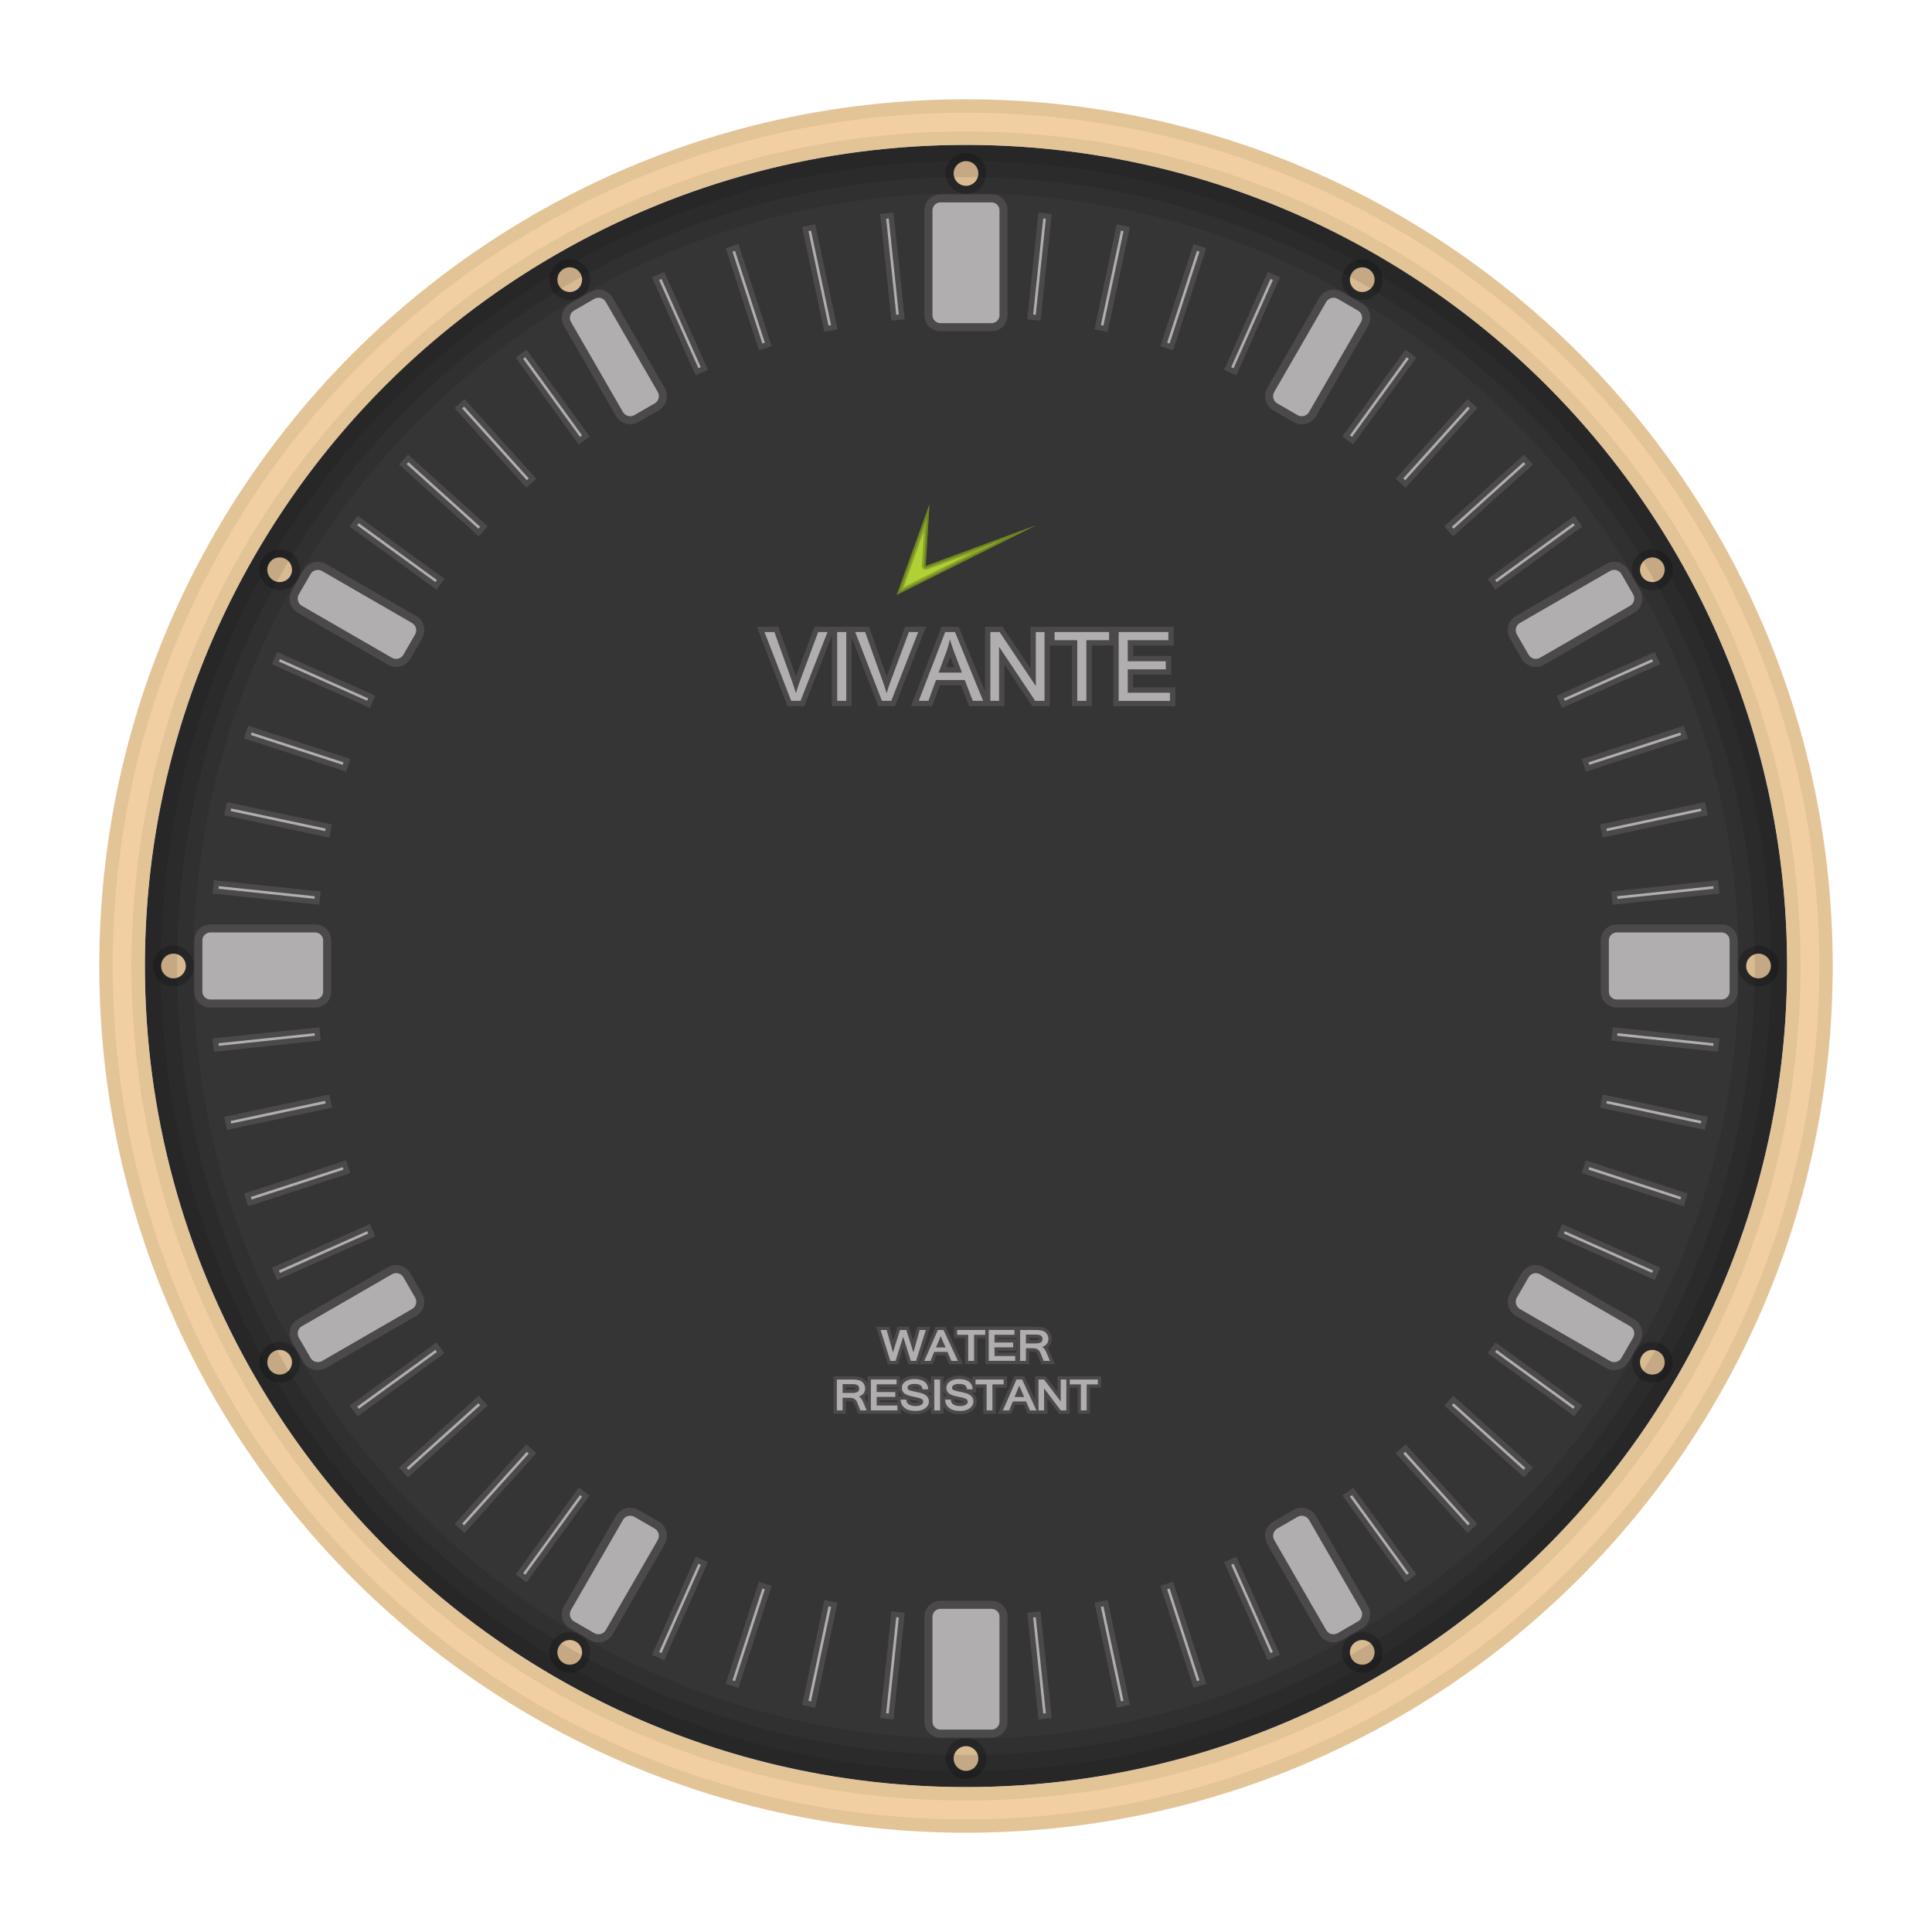 <?xml version="1.0" encoding="utf-8"?>
<!-- Generator: Adobe Illustrator 19.2.1, SVG Export Plug-In . SVG Version: 6.00 Build 0)  -->
<svg version="1.1" id="Clock_Body" xmlns="http://www.w3.org/2000/svg" xmlns:xlink="http://www.w3.org/1999/xlink" x="0px" y="0px"
	 viewBox="0 0 720 720" style="enable-background:new 0 0 720 720;" xml:space="preserve">
<style type="text/css">
	.st0{fill:#353535;}
	.st1{fill:#F1CFA2;}
	.st2{fill:#E3C497;}
	.st3{fill:#4B494A;}
	.st4{fill:#B0AEAE;}
	.st5{opacity:0.2;}
	.st6{fill:#AFD136;}
	.st7{opacity:0.1;}
</style>
<circle id="Face_3_" class="st0" cx="360" cy="360" r="306"/>
<g id="Hardware">
	<path class="st1" d="M360,680.5c-85.61,0-166.09-33.34-226.63-93.87C72.84,526.09,39.5,445.61,39.5,360
		c0-85.61,33.34-166.09,93.87-226.63C193.91,72.84,274.39,39.5,360,39.5c85.61,0,166.09,33.34,226.63,93.87
		C647.16,193.91,680.5,274.39,680.5,360c0,85.61-33.34,166.09-93.87,226.63C526.09,647.16,445.61,680.5,360,680.5z M360,51.5
		C189.89,51.5,51.5,189.89,51.5,360S189.89,668.5,360,668.5S668.5,530.11,668.5,360S530.11,51.5,360,51.5z"/>
	<path class="st2" d="M360,42c42.93,0,84.58,8.41,123.78,24.99c37.87,16.02,71.88,38.95,101.08,68.15s52.14,63.21,68.15,101.08
		C669.59,275.42,678,317.07,678,360s-8.41,84.58-24.99,123.78c-16.02,37.87-38.95,71.88-68.15,101.08S521.65,637,483.78,653.01
		C444.58,669.59,402.93,678,360,678s-84.58-8.41-123.78-24.99c-37.87-16.02-71.88-38.95-101.08-68.15S83,521.65,66.99,483.78
		C50.41,444.58,42,402.93,42,360s8.41-84.58,24.99-123.78c16.02-37.87,38.95-71.88,68.15-101.08S198.35,83,236.22,66.99
		C275.42,50.41,317.07,42,360,42 M360,671c171.49,0,311-139.51,311-311S531.49,49,360,49S49,188.51,49,360S188.51,671,360,671
		 M360,37C181.61,37,37,181.61,37,360s144.61,323,323,323s323-144.61,323-323S538.39,37,360,37L360,37z M360,666
		C191,666,54,529,54,360S191,54,360,54s306,137,306,306S529,666,360,666L360,666z"/>
</g>
<g id="Small_Markers_Drop">
	<path class="st3" d="M388.78,81.4l0.99,0.1l-3.76,35.81l-0.99-0.1L388.78,81.4 M331.22,81.4l3.76,35.81l-0.99,0.1l-3.76-35.81
		L331.22,81.4 M417.74,85.94l0.98,0.21l-7.49,35.22l-0.98-0.21L417.74,85.94 M302.26,85.94l7.49,35.22l-0.98,0.21l-7.49-35.22
		L302.26,85.94 M446.07,93.48l0.95,0.31l-11.13,34.25l-0.95-0.31L446.07,93.48 M273.93,93.48l11.13,34.25l-0.95,0.31l-11.13-34.25
		L273.93,93.48 M473.46,103.93l0.91,0.41l-14.65,32.9l-0.91-0.41L473.46,103.93 M246.54,103.93l14.65,32.9l-0.91,0.41l-14.65-32.9
		L246.54,103.93 M524.22,133.12l0.81,0.59l-21.17,29.13l-0.81-0.59L524.22,133.12 M195.78,133.12l21.17,29.13l-0.81,0.59
		l-21.17-29.13L195.78,133.12 M547.04,151.53l0.74,0.67l-24.09,26.76l-0.74-0.67L547.04,151.53 M172.96,151.53l24.1,26.76
		l-0.74,0.67l-24.1-26.76L172.96,151.53 M567.8,172.22l0.67,0.74l-26.76,24.1l-0.67-0.74L567.8,172.22 M152.2,172.22l26.76,24.1
		l-0.67,0.74l-26.76-24.1L152.2,172.22 M586.29,194.97l0.59,0.81l-29.13,21.17l-0.59-0.81L586.29,194.97 M133.71,194.97l29.13,21.17
		l-0.59,0.81l-29.13-21.17L133.71,194.97 M615.66,245.63l0.41,0.91l-32.9,14.65l-0.41-0.91L615.66,245.63 M104.34,245.63l32.9,14.65
		l-0.41,0.91l-32.9-14.65L104.34,245.63 M626.22,272.98l0.31,0.95l-34.25,11.13l-0.31-0.95L626.22,272.98 M93.78,272.98l34.25,11.13
		l-0.31,0.95l-34.25-11.13L93.78,272.98 M633.85,301.28l0.21,0.98l-35.22,7.49l-0.21-0.98L633.85,301.28 M86.15,301.28l35.22,7.49
		l-0.21,0.98l-35.22-7.49L86.15,301.28 M638.49,330.23l0.11,0.99l-35.81,3.76l-0.11-0.99L638.49,330.23 M81.51,330.23l35.81,3.76
		l-0.1,0.99l-35.81-3.76L81.51,330.23 M602.79,385.01l35.81,3.76l-0.11,0.99l-35.81-3.76L602.79,385.01 M117.22,385.01l0.1,0.99
		l-35.81,3.76l-0.1-0.99L117.22,385.01 M598.84,410.26l35.22,7.49l-0.21,0.98l-35.22-7.49L598.84,410.26 M121.16,410.26l0.21,0.98
		l-35.22,7.49l-0.21-0.98L121.16,410.26 M592.28,434.95l34.25,11.13l-0.31,0.95l-34.25-11.13L592.28,434.95 M127.72,434.95
		l0.31,0.95l-34.25,11.13l-0.31-0.95L127.72,434.95 M583.17,458.81l32.9,14.65l-0.41,0.91l-32.9-14.65L583.17,458.81 M136.83,458.81
		l0.41,0.91l-32.9,14.65l-0.41-0.91L136.83,458.81 M557.75,503.06l29.13,21.17l-0.59,0.81l-29.13-21.17L557.75,503.06
		 M162.25,503.06l0.59,0.81l-29.13,21.17l-0.59-0.81L162.25,503.06 M541.71,522.94l26.76,24.09l-0.67,0.74l-26.76-24.09
		L541.71,522.94 M178.29,522.94l0.67,0.74l-26.76,24.09l-0.67-0.74L178.29,522.94 M523.69,541.04l24.09,26.76l-0.74,0.67
		l-24.09-26.76L523.69,541.04 M196.31,541.04l0.74,0.67l-24.1,26.76l-0.74-0.67L196.31,541.04 M503.86,557.16l21.17,29.13
		l-0.81,0.59l-21.17-29.13L503.86,557.16 M216.14,557.16l0.81,0.59l-21.17,29.13l-0.81-0.59L216.14,557.16 M459.73,582.77
		l14.65,32.9l-0.91,0.41l-14.65-32.9L459.73,582.77 M260.27,582.77l0.91,0.41l-14.65,32.9l-0.91-0.41L260.27,582.77 M435.9,591.97
		l11.13,34.25l-0.95,0.31l-11.13-34.25L435.9,591.97 M284.1,591.97l0.95,0.31l-11.13,34.25l-0.95-0.31L284.1,591.97 M411.23,598.63
		l7.49,35.22l-0.98,0.21l-7.49-35.22L411.23,598.63 M308.77,598.63l0.98,0.21l-7.49,35.22l-0.98-0.21L308.77,598.63 M386.01,602.68
		l3.76,35.81l-0.99,0.11l-3.76-35.81L386.01,602.68 M333.99,602.68l0.99,0.11l-3.76,35.81l-0.99-0.11L333.99,602.68 M387,79.21
		l-0.21,1.99l-3.76,35.81l-0.21,1.99l1.99,0.21l0.99,0.1l1.99,0.21l0.21-1.99l3.76-35.81l0.21-1.99l-1.99-0.21l-0.99-0.1L387,79.21
		L387,79.21z M333,79.21l-1.99,0.21l-0.99,0.1l-1.99,0.21l0.21,1.99l3.76,35.81l0.21,1.99l1.99-0.21l0.99-0.1l1.99-0.21l-0.21-1.99
		l-3.76-35.81L333,79.21L333,79.21z M416.2,83.57l-0.42,1.96l-7.49,35.22l-0.42,1.96l1.96,0.42l0.98,0.21l1.96,0.42l0.42-1.96
		l7.49-35.22l0.42-1.96l-1.96-0.42l-0.98-0.21L416.2,83.57L416.2,83.57z M303.8,83.57l-1.96,0.42l-0.98,0.21l-1.96,0.42l0.42,1.96
		l7.49,35.22l0.42,1.96l1.96-0.42l0.98-0.21l1.96-0.42l-0.42-1.96l-7.49-35.22L303.8,83.57L303.8,83.57z M444.79,90.96l-0.62,1.9
		l-11.13,34.25l-0.62,1.9l1.9,0.62l0.95,0.31l1.9,0.62l0.62-1.9l11.13-34.25l0.62-1.9l-1.9-0.62l-0.95-0.31L444.79,90.96
		L444.79,90.96z M275.21,90.96l-1.9,0.62l-0.95,0.31l-1.9,0.62l0.62,1.9l11.13,34.25l0.62,1.9l1.9-0.62l0.95-0.31l1.9-0.62
		l-0.62-1.9l-11.13-34.25L275.21,90.96L275.21,90.96z M247.55,101.29l-1.83,0.81l-0.91,0.41l-1.83,0.81l0.81,1.83l14.65,32.9
		l0.81,1.83l1.83-0.81l0.91-0.41l1.83-0.81l-0.81-1.83l-14.65-32.9L247.55,101.29L247.55,101.29z M472.45,101.29l-0.81,1.83
		l-14.65,32.9l-0.81,1.83l1.83,0.81l0.91,0.41l1.83,0.81l0.81-1.83l14.65-32.9l0.81-1.83l-1.83-0.81l-0.91-0.41L472.45,101.29
		L472.45,101.29z M523.78,130.32l-1.18,1.62l-21.17,29.13l-1.18,1.62l1.62,1.18l0.81,0.59l1.62,1.18l1.18-1.62l21.17-29.13
		l1.18-1.62l-1.62-1.18l-0.81-0.59L523.78,130.32L523.78,130.32z M196.22,130.32l-1.62,1.18l-0.81,0.59l-1.62,1.18l1.18,1.62
		l21.17,29.13l1.18,1.62l1.62-1.18l0.81-0.59l1.62-1.18l-1.18-1.62l-21.17-29.13L196.22,130.32L196.22,130.32z M546.89,148.7
		l-1.34,1.49l-24.09,26.76l-1.34,1.49l1.49,1.34l0.74,0.67l1.49,1.34l1.34-1.49l24.09-26.76l1.34-1.49l-1.48-1.34l-0.74-0.67
		L546.89,148.7L546.89,148.7z M173.11,148.7l-1.49,1.34l-0.74,0.67l-1.49,1.34l1.34,1.49l24.1,26.76l1.34,1.49l1.49-1.34l0.74-0.67
		l1.49-1.34l-1.34-1.49l-24.1-26.76L173.11,148.7L173.11,148.7z M152.05,169.39l-1.34,1.49l-0.67,0.74l-1.34,1.49l1.49,1.34
		l26.76,24.1l1.49,1.34l1.34-1.49l0.67-0.74l1.34-1.49l-1.49-1.34l-26.76-24.1L152.05,169.39L152.05,169.39z M567.95,169.4
		l-1.49,1.34l-26.76,24.1l-1.49,1.34l1.34,1.49l0.67,0.74l1.34,1.48l1.49-1.34l26.76-24.1l1.49-1.34l-1.34-1.49l-0.67-0.74
		L567.95,169.4L567.95,169.4z M586.74,192.18l-1.62,1.18l-29.13,21.17l-1.62,1.18l1.18,1.62l0.59,0.81l1.18,1.62l1.62-1.18
		l29.13-21.17l1.62-1.18l-1.18-1.62l-0.59-0.81L586.74,192.18L586.74,192.18z M133.26,192.18l-1.18,1.62l-0.59,0.81l-1.18,1.62
		l1.62,1.18l29.13,21.17l1.62,1.18l1.18-1.62l0.59-0.81l1.18-1.62l-1.62-1.18l-29.13-21.17L133.26,192.18L133.26,192.18z
		 M616.68,242.98l-1.83,0.81l-32.9,14.65l-1.83,0.81l0.81,1.83l0.41,0.91l0.81,1.83l1.83-0.81l32.9-14.65l1.83-0.81l-0.81-1.83
		l-0.41-0.91L616.68,242.98L616.68,242.98z M103.33,242.98l-0.81,1.83l-0.41,0.91l-0.81,1.83l1.83,0.81l32.9,14.65l1.83,0.81
		l0.81-1.83l0.41-0.91l0.81-1.83l-1.83-0.81l-32.9-14.65L103.33,242.98L103.33,242.98z M627.5,270.45l-1.9,0.62l-34.25,11.13
		l-1.9,0.62l0.62,1.9l0.31,0.95l0.62,1.9l1.9-0.62l34.25-11.13l1.9-0.62l-0.62-1.9l-0.31-0.95L627.5,270.45L627.5,270.45z
		 M92.5,270.45l-0.62,1.9l-0.31,0.95l-0.62,1.9l1.9,0.62l34.25,11.13l1.9,0.62l0.62-1.9l0.31-0.95l0.62-1.9l-1.9-0.62L94.4,271.07
		L92.5,270.45L92.5,270.45z M635.4,298.91l-1.96,0.42l-35.22,7.49l-1.95,0.42l0.41,1.95l0.21,0.98l0.41,1.96l1.96-0.42l35.22-7.49
		l1.95-0.42l-0.41-1.95l-0.21-0.98L635.4,298.91L635.4,298.91z M84.61,298.91l-0.42,1.96l-0.21,0.98l-0.42,1.96l1.96,0.42
		l35.22,7.49l1.96,0.42l0.42-1.96l0.21-0.98l0.42-1.96l-1.96-0.42l-35.22-7.49L84.61,298.91L84.61,298.91z M79.73,328.03l-0.21,1.99
		l-0.1,0.99L79.21,333l1.99,0.21l35.81,3.76l1.99,0.21l0.21-1.99l0.1-0.99l0.21-1.99l-1.99-0.21l-35.81-3.76L79.73,328.03
		L79.73,328.03z M640.27,328.03l-1.99,0.21L602.47,332l-1.99,0.21l0.21,1.99l0.11,0.99l0.21,1.99l1.99-0.21l35.81-3.76l1.99-0.21
		l-0.21-1.99l-0.11-0.99L640.27,328.03L640.27,328.03z M119,382.82l-1.99,0.21l-35.81,3.76L79.21,387l0.21,1.99l0.1,0.99l0.21,1.99
		l1.99-0.21l35.81-3.76l1.99-0.21l-0.21-1.99l-0.1-0.99L119,382.82L119,382.82z M601.01,382.82l-0.21,1.99l-0.11,0.99l-0.21,1.99
		l1.99,0.21l35.81,3.76l1.99,0.21l0.21-1.99l0.11-0.99l0.21-1.99l-1.99-0.21l-35.81-3.76L601.01,382.82L601.01,382.82z
		 M597.3,407.88l-0.41,1.96l-0.21,0.98l-0.41,1.95l1.95,0.42l35.22,7.49l1.96,0.42l0.41-1.96l0.21-0.98l0.41-1.95l-1.95-0.42
		l-35.22-7.49L597.3,407.88L597.3,407.88z M122.7,407.88l-1.96,0.42l-35.22,7.49l-1.96,0.42l0.42,1.96l0.21,0.98l0.42,1.96
		l1.96-0.42l35.22-7.49l1.96-0.42l-0.42-1.96l-0.21-0.98L122.7,407.88L122.7,407.88z M590.99,432.43l-0.62,1.9l-0.31,0.95l-0.62,1.9
		l1.9,0.62l34.25,11.13l1.9,0.62l0.62-1.9l0.31-0.95l0.62-1.9l-1.9-0.62l-34.25-11.13L590.99,432.43L590.99,432.43z M129.01,432.43
		l-1.9,0.62l-34.25,11.13l-1.9,0.62l0.62,1.9l0.31,0.95l0.62,1.9l1.9-0.62l34.25-11.13l1.9-0.62l-0.62-1.9l-0.31-0.95L129.01,432.43
		L129.01,432.43z M582.16,456.17l-0.81,1.83l-0.41,0.91l-0.81,1.83l1.83,0.81l32.9,14.65l1.83,0.81l0.81-1.83l0.41-0.91l0.81-1.83
		l-1.83-0.81l-32.9-14.65L582.16,456.17L582.16,456.17z M137.84,456.17l-1.83,0.81l-32.9,14.65l-1.83,0.81l0.81,1.83l0.41,0.91
		l0.81,1.83l1.83-0.81l32.9-14.65l1.83-0.81l-0.81-1.83l-0.41-0.91L137.84,456.17L137.84,456.17z M162.69,500.26l-1.62,1.18
		l-29.13,21.17l-1.62,1.18l1.18,1.62l0.59,0.81l1.18,1.62l1.62-1.18l29.13-21.17l1.62-1.18l-1.18-1.62l-0.59-0.81L162.69,500.26
		L162.69,500.26z M557.31,500.26l-1.18,1.62l-0.59,0.81l-1.18,1.62l1.62,1.18l29.13,21.17l1.62,1.18l1.18-1.62l0.59-0.81l1.18-1.62
		l-1.62-1.18l-29.13-21.17L557.31,500.26L557.31,500.26z M178.43,520.12l-1.49,1.34l-26.76,24.09l-1.49,1.34l1.34,1.49l0.67,0.74
		l1.34,1.48l1.49-1.34l26.76-24.09l1.49-1.34l-1.34-1.49l-0.67-0.74L178.43,520.12L178.43,520.12z M541.57,520.12l-1.34,1.48
		l-0.67,0.74l-1.34,1.49l1.49,1.34l26.76,24.09l1.48,1.34l1.34-1.48l0.67-0.74l1.34-1.49l-1.49-1.34l-26.76-24.09L541.57,520.12
		L541.57,520.12z M523.83,538.22l-1.49,1.34l-0.74,0.67l-1.48,1.34l1.34,1.48l24.09,26.76l1.34,1.49l1.49-1.34l0.74-0.67l1.48-1.34
		l-1.34-1.48l-24.09-26.76L523.83,538.22L523.83,538.22z M196.17,538.22l-1.34,1.49l-24.1,26.76l-1.34,1.49l1.48,1.34l0.74,0.67
		l1.49,1.34l1.34-1.49l24.1-26.76l1.34-1.49l-1.48-1.34l-0.74-0.67L196.17,538.22L196.17,538.22z M504.31,554.37l-1.62,1.18
		l-0.81,0.59l-1.62,1.18l1.18,1.62l21.17,29.13l1.18,1.62l1.62-1.18l0.81-0.59l1.62-1.18l-1.18-1.62l-21.17-29.13L504.31,554.37
		L504.31,554.37z M215.69,554.37l-1.18,1.62l-21.17,29.13l-1.18,1.62l1.62,1.18l0.81,0.59l1.62,1.18l1.18-1.62l21.17-29.13
		l1.18-1.62l-1.62-1.18l-0.81-0.59L215.69,554.37L215.69,554.37z M259.26,580.13l-0.81,1.83l-14.65,32.9l-0.81,1.83l1.83,0.81
		l0.91,0.41l1.83,0.81l0.81-1.83l14.65-32.9l0.81-1.83l-1.83-0.81l-0.91-0.41L259.26,580.13L259.26,580.13z M460.74,580.13
		l-1.83,0.81l-0.91,0.41l-1.83,0.81l0.81,1.83l14.65,32.9l0.81,1.83l1.83-0.81l0.91-0.41l1.83-0.81l-0.81-1.83l-14.65-32.9
		L460.74,580.13L460.74,580.13z M282.82,589.45l-0.62,1.9l-11.13,34.25l-0.62,1.9l1.9,0.62l0.95,0.31l1.9,0.62l0.62-1.9l11.13-34.25
		l0.62-1.9l-1.9-0.62l-0.95-0.31L282.82,589.45L282.82,589.45z M437.18,589.45l-1.9,0.62l-0.95,0.31l-1.9,0.62l0.62,1.9l11.13,34.25
		l0.62,1.9l1.9-0.62l0.95-0.31l1.9-0.62l-0.62-1.9l-11.13-34.25L437.18,589.45L437.18,589.45z M412.78,596.26l-1.95,0.41l-0.98,0.21
		l-1.96,0.41l0.42,1.96l7.49,35.22l0.42,1.95l1.95-0.41l0.98-0.21l1.96-0.41l-0.42-1.96l-7.49-35.22L412.78,596.26L412.78,596.26z
		 M307.23,596.26l-0.42,1.95l-7.49,35.22l-0.42,1.96l1.96,0.41l0.98,0.21l1.95,0.41l0.42-1.95l7.49-35.22l0.42-1.96l-1.96-0.41
		l-0.98-0.21L307.23,596.26L307.23,596.26z M387.79,600.48l-1.99,0.21l-0.99,0.11l-1.99,0.21l0.21,1.99l3.76,35.81l0.21,1.99
		l1.99-0.21l0.99-0.11l1.99-0.21l-0.21-1.99L388,602.47L387.79,600.48L387.79,600.48z M332.21,600.48l-0.21,1.99l-3.76,35.81
		l-0.21,1.99l1.99,0.21l0.99,0.11l1.99,0.21l0.21-1.99l3.76-35.81l0.21-1.99l-1.99-0.21l-0.99-0.11L332.21,600.48L332.21,600.48z"/>
</g>
<g id="Markers_Drop_1_">
	<path class="st3" d="M369.53,75.42c1.64,0,2.97,1.33,2.97,2.97v39.08c0,1.64-1.33,2.97-2.97,2.97h-19.07
		c-1.64,0-2.97-1.33-2.97-2.97V78.39c0-1.64,1.33-2.97,2.97-2.97H369.53 M496.94,110.94c0.53,0,1.07,0.14,1.56,0.42l7.56,4.37
		c1.5,0.86,2.01,2.78,1.15,4.28l-19.37,33.56c-0.58,1-1.63,1.57-2.72,1.57c-0.53,0-1.07-0.14-1.56-0.42l-7.56-4.37
		c-1.5-0.86-2.01-2.78-1.15-4.28l19.37-33.56C494.81,111.5,495.86,110.94,496.94,110.94 M223.06,110.94c1.08,0,2.14,0.56,2.72,1.57
		l19.37,33.56c0.86,1.5,0.35,3.41-1.15,4.28l-7.56,4.37c-0.49,0.28-1.03,0.42-1.56,0.42c-1.08,0-2.14-0.56-2.72-1.57l-19.37-33.56
		c-0.87-1.5-0.35-3.41,1.15-4.28l7.56-4.37C221.99,111.08,222.52,110.94,223.06,110.94 M601.55,212.36c1.08,0,2.14,0.56,2.72,1.57
		l4.37,7.56c0.86,1.5,0.35,3.41-1.15,4.28l-33.56,19.37c-0.49,0.28-1.03,0.42-1.56,0.42c-1.08,0-2.14-0.56-2.72-1.57l-4.37-7.56
		c-0.86-1.5-0.35-3.41,1.15-4.28l33.56-19.37C600.48,212.5,601.02,212.36,601.55,212.36 M118.45,212.36c0.53,0,1.07,0.14,1.56,0.42
		l33.56,19.37c1.5,0.86,2.01,2.78,1.15,4.28l-4.37,7.56c-0.58,1-1.63,1.57-2.72,1.57c-0.53,0-1.07-0.14-1.56-0.42l-33.56-19.37
		c-1.5-0.86-2.01-2.78-1.15-4.28l4.37-7.56C116.31,212.92,117.36,212.36,118.45,212.36 M641.61,347.5c1.64,0,2.97,1.33,2.97,2.97
		v19.07c0,1.64-1.33,2.97-2.97,2.97h-39.08c-1.64,0-2.97-1.33-2.97-2.97v-19.07c0-1.64,1.33-2.97,2.97-2.97H641.61 M117.47,347.5
		c1.64,0,2.97,1.33,2.97,2.97v19.07c0,1.64-1.33,2.97-2.97,2.97H78.39c-1.64,0-2.97-1.33-2.97-2.97v-19.07
		c0-1.64,1.33-2.97,2.97-2.97H117.47 M572.37,474.44c0.53,0,1.07,0.14,1.56,0.42l33.56,19.37c1.5,0.86,2.01,2.78,1.15,4.28
		l-4.37,7.56c-0.58,1-1.63,1.57-2.72,1.57c-0.53,0-1.07-0.14-1.56-0.42l-33.56-19.37c-1.5-0.86-2.01-2.78-1.15-4.28l4.37-7.56
		C570.24,475,571.29,474.44,572.37,474.44 M147.63,474.44c1.08,0,2.14,0.56,2.72,1.57l4.37,7.56c0.87,1.5,0.35,3.41-1.15,4.28
		l-33.56,19.37c-0.49,0.28-1.03,0.42-1.56,0.42c-1.08,0-2.14-0.56-2.72-1.57l-4.37-7.56c-0.86-1.5-0.35-3.41,1.15-4.28l33.56-19.37
		C146.56,474.57,147.1,474.44,147.63,474.44 M485.13,564.87c1.08,0,2.14,0.56,2.72,1.57l19.37,33.56c0.87,1.5,0.35,3.41-1.15,4.28
		l-7.56,4.37c-0.49,0.28-1.03,0.42-1.56,0.42c-1.08,0-2.14-0.56-2.72-1.57l-19.37-33.56c-0.86-1.5-0.35-3.41,1.15-4.28l7.56-4.37
		C484.06,565,484.6,564.87,485.13,564.87 M234.87,564.87c0.53,0,1.07,0.14,1.56,0.42l7.56,4.37c1.5,0.87,2.01,2.78,1.15,4.28
		l-19.37,33.56c-0.58,1.01-1.63,1.57-2.72,1.57c-0.53,0-1.07-0.14-1.56-0.42l-7.56-4.37c-1.5-0.86-2.01-2.78-1.15-4.28l19.37-33.56
		C232.73,565.43,233.79,564.87,234.87,564.87 M369.53,599.57c1.64,0,2.97,1.33,2.97,2.97v39.08c0,1.64-1.33,2.97-2.97,2.97h-19.07
		c-1.64,0-2.97-1.33-2.97-2.97v-39.08c0-1.64,1.33-2.97,2.97-2.97H369.53 M369.53,72.42h-19.07c-3.29,0-5.97,2.68-5.97,5.97v39.08
		c0,3.29,2.68,5.97,5.97,5.97h19.07c3.29,0,5.97-2.68,5.97-5.97V78.39C375.5,75.1,372.82,72.42,369.53,72.42L369.53,72.42z
		 M496.94,107.94c-2.19,0-4.22,1.18-5.31,3.07l-19.37,33.56c-0.82,1.42-1.04,3.07-0.61,4.65c0.42,1.58,1.44,2.9,2.86,3.72l7.57,4.37
		c0.93,0.54,1.99,0.82,3.06,0.82c2.19,0,4.22-1.18,5.31-3.07l19.37-33.56c0.82-1.42,1.04-3.07,0.61-4.65
		c-0.42-1.58-1.44-2.9-2.86-3.72l-7.56-4.37C499.08,108.23,498.02,107.94,496.94,107.94L496.94,107.94z M223.06,107.94
		c-1.07,0-2.13,0.28-3.06,0.82l-7.57,4.37c-1.42,0.82-2.43,2.14-2.86,3.72c-0.42,1.58-0.21,3.23,0.61,4.65l19.37,33.56
		c1.09,1.89,3.13,3.07,5.31,3.07c1.07,0,2.13-0.28,3.06-0.82l7.56-4.37c1.42-0.82,2.43-2.14,2.86-3.72
		c0.42-1.58,0.21-3.23-0.61-4.65l-19.37-33.56C227.28,109.12,225.24,107.94,223.06,107.94L223.06,107.94z M601.55,209.36
		c-1.07,0-2.13,0.28-3.06,0.82l-33.56,19.37c-2.93,1.69-3.94,5.45-2.24,8.38l4.37,7.57c1.09,1.89,3.13,3.07,5.31,3.07
		c1.07,0,2.13-0.28,3.06-0.82l33.56-19.37c1.42-0.82,2.43-2.14,2.86-3.72c0.42-1.58,0.21-3.23-0.61-4.65l-4.37-7.57
		C605.78,210.54,603.74,209.36,601.55,209.36L601.55,209.36z M118.45,209.36c-2.19,0-4.22,1.18-5.31,3.07l-4.37,7.56
		c-0.82,1.42-1.04,3.07-0.61,4.65c0.42,1.58,1.44,2.9,2.86,3.72l33.56,19.37c0.93,0.54,1.99,0.82,3.06,0.82
		c2.19,0,4.22-1.18,5.31-3.07l4.37-7.57c0.82-1.42,1.04-3.07,0.61-4.65c-0.42-1.58-1.44-2.9-2.86-3.72l-33.56-19.37
		C120.58,209.65,119.52,209.36,118.45,209.36L118.45,209.36z M641.61,344.5h-39.08c-3.29,0-5.97,2.68-5.97,5.97v19.07
		c0,3.29,2.68,5.97,5.97,5.97h39.08c3.29,0,5.97-2.68,5.97-5.97v-19.07C647.58,347.18,644.9,344.5,641.61,344.5L641.61,344.5z
		 M117.47,344.5H78.39c-3.29,0-5.97,2.68-5.97,5.97v19.07c0,3.29,2.68,5.97,5.97,5.97h39.08c3.29,0,5.97-2.68,5.97-5.97v-19.07
		C123.43,347.18,120.76,344.5,117.47,344.5L117.47,344.5z M572.37,471.43c-2.19,0-4.22,1.18-5.31,3.07l-4.37,7.57
		c-1.69,2.93-0.68,6.69,2.24,8.38l33.56,19.37c0.93,0.54,1.99,0.82,3.06,0.82c2.19,0,4.22-1.18,5.31-3.07l4.37-7.56
		c0.82-1.42,1.04-3.07,0.61-4.65c-0.42-1.58-1.44-2.9-2.86-3.72l-33.56-19.37C574.5,471.72,573.44,471.43,572.37,471.43
		L572.37,471.43z M147.63,471.43c-1.07,0-2.13,0.28-3.06,0.82l-33.56,19.37c-1.42,0.82-2.43,2.14-2.86,3.72
		c-0.42,1.58-0.21,3.23,0.61,4.65l4.37,7.57c1.09,1.89,3.13,3.07,5.31,3.07c1.07,0,2.13-0.28,3.06-0.82l33.56-19.37
		c1.42-0.82,2.43-2.14,2.86-3.72c0.42-1.58,0.21-3.23-0.61-4.65l-4.37-7.56C151.85,472.61,149.81,471.43,147.63,471.43
		L147.63,471.43z M485.13,561.87c-1.07,0-2.13,0.28-3.06,0.82l-7.57,4.37c-2.93,1.69-3.94,5.45-2.24,8.38l19.37,33.56
		c1.09,1.89,3.13,3.07,5.31,3.07c1.07,0,2.13-0.28,3.06-0.82l7.57-4.37c1.42-0.82,2.43-2.14,2.86-3.72
		c0.42-1.58,0.21-3.23-0.61-4.65l-19.37-33.56C489.35,563.04,487.32,561.87,485.13,561.87L485.13,561.87z M234.87,561.87
		c-2.19,0-4.22,1.18-5.31,3.07l-19.37,33.56c-0.82,1.42-1.04,3.07-0.61,4.65c0.42,1.58,1.44,2.9,2.86,3.72l7.57,4.37
		c0.93,0.54,1.99,0.82,3.06,0.82c2.19,0,4.22-1.18,5.31-3.07l19.37-33.56c1.69-2.93,0.68-6.69-2.24-8.38l-7.57-4.37
		C237,562.15,235.94,561.87,234.87,561.87L234.87,561.87z M369.53,596.57h-19.07c-3.29,0-5.97,2.68-5.97,5.97v39.08
		c0,3.29,2.68,5.97,5.97,5.97h19.07c3.29,0,5.97-2.68,5.97-5.97v-39.08C375.5,599.24,372.82,596.57,369.53,596.57L369.53,596.57z"/>
</g>
<path id="Markers" class="st4" d="M333.99,117.32l-3.76-35.81l0.99-0.1l3.76,35.81L333.99,117.32z M309.74,121.16l-7.49-35.22
	l-0.98,0.21l7.49,35.22L309.74,121.16z M285.05,127.72l-11.13-34.25l-0.95,0.31l11.13,34.25L285.05,127.72z M261.18,136.83
	l-14.65-32.9l-0.91,0.41l14.65,32.9L261.18,136.83z M216.94,162.25l-21.17-29.13l-0.81,0.59l21.17,29.13L216.94,162.25z
	 M197.06,178.29l-24.1-26.76l-0.74,0.67l24.1,26.76L197.06,178.29z M178.96,196.31l-26.76-24.1l-0.67,0.74l26.76,24.1L178.96,196.31
	z M162.84,216.14l-29.13-21.17l-0.59,0.81l29.13,21.17L162.84,216.14z M137.23,260.27l-32.9-14.65l-0.41,0.91l32.9,14.65
	L137.23,260.27z M128.03,284.1l-34.25-11.13l-0.31,0.95l34.25,11.13L128.03,284.1z M121.37,308.77l-35.22-7.49l-0.21,0.98
	l35.22,7.49L121.37,308.77z M117.32,333.99l-35.81-3.76l-0.1,0.99l35.81,3.76L117.32,333.99z M117.32,386.01l-0.1-0.99l-35.81,3.76
	l0.1,0.99L117.32,386.01z M121.37,411.23l-0.21-0.98l-35.22,7.49l0.21,0.98L121.37,411.23z M128.03,435.9l-0.31-0.95l-34.25,11.13
	l0.31,0.95L128.03,435.9z M137.23,459.73l-0.41-0.91l-32.9,14.65l0.41,0.91L137.23,459.73z M162.84,503.86l-0.59-0.81l-29.13,21.17
	l0.59,0.81L162.84,503.86z M178.96,523.69l-0.67-0.74l-26.76,24.09l0.67,0.74L178.96,523.69z M197.06,541.71l-0.74-0.67l-24.1,26.76
	l0.74,0.67L197.06,541.71z M216.94,557.75l-0.81-0.59l-21.17,29.13l0.81,0.59L216.94,557.75z M261.18,583.17l-0.91-0.41l-14.65,32.9
	l0.91,0.41L261.18,583.17z M285.05,592.28l-0.95-0.31l-11.13,34.25l0.95,0.31L285.05,592.28z M309.74,598.84l-0.98-0.21l-7.49,35.22
	l0.98,0.21L309.74,598.84z M334.98,602.79l-0.99-0.11l-3.76,35.81l0.99,0.11L334.98,602.79z M389.77,638.49l-3.76-35.81l-0.99,0.11
	l3.76,35.81L389.77,638.49z M418.72,633.85l-7.49-35.22l-0.98,0.21l7.49,35.22L418.72,633.85z M447.02,626.22l-11.13-34.25
	l-0.95,0.31l11.13,34.25L447.02,626.22z M474.38,615.66l-14.65-32.9l-0.91,0.41l14.65,32.9L474.38,615.66z M525.03,586.29
	l-21.17-29.13l-0.81,0.59l21.17,29.13L525.03,586.29z M547.78,567.8l-24.09-26.76l-0.74,0.67l24.09,26.76L547.78,567.8z
	 M568.47,547.04l-26.76-24.09l-0.67,0.74l26.76,24.09L568.47,547.04z M586.88,524.22l-29.13-21.17l-0.59,0.81l29.13,21.17
	L586.88,524.22z M616.07,473.46l-32.9-14.65l-0.41,0.91l32.9,14.65L616.07,473.46z M626.53,446.07l-34.25-11.13l-0.31,0.95
	l34.25,11.13L626.53,446.07z M634.06,417.74l-35.22-7.49l-0.21,0.98l35.22,7.49L634.06,417.74z M638.6,388.78l-35.81-3.76
	l-0.11,0.99l35.81,3.76L638.6,388.78z M638.6,331.22l-0.11-0.99l-35.81,3.76l0.11,0.99L638.6,331.22z M634.06,302.26l-0.21-0.98
	l-35.22,7.49l0.21,0.98L634.06,302.26z M626.53,273.93l-0.31-0.95l-34.25,11.13l0.31,0.95L626.53,273.93z M616.07,246.54l-0.41-0.91
	l-32.9,14.65l0.41,0.91L616.07,246.54z M586.88,195.78l-0.59-0.81l-29.13,21.17l0.59,0.81L586.88,195.78z M568.47,172.96l-0.67-0.74
	l-26.76,24.1l0.67,0.74L568.47,172.96z M547.78,152.2l-0.74-0.67l-24.09,26.76l0.74,0.67L547.78,152.2z M525.03,133.71l-0.81-0.59
	l-21.17,29.13l0.81,0.59L525.03,133.71z M474.38,104.34l-0.91-0.41l-14.65,32.9l0.91,0.41L474.38,104.34z M447.02,93.78l-0.95-0.31
	l-11.13,34.25l0.95,0.31L447.02,93.78z M418.72,86.15l-0.98-0.21l-7.49,35.22l0.98,0.21L418.72,86.15z M389.77,81.51l-0.99-0.1
	l-3.76,35.81l0.99,0.1L389.77,81.51z M236.43,154.71l7.56-4.37c1.5-0.86,2.01-2.78,1.15-4.28l-19.37-33.56
	c-0.86-1.5-2.78-2.01-4.28-1.15l-7.56,4.37c-1.5,0.86-2.01,2.78-1.15,4.28l19.37,33.56C233.02,155.06,234.94,155.58,236.43,154.71z
	 M150.34,244l4.37-7.56c0.86-1.5,0.35-3.41-1.15-4.28l-33.56-19.37c-1.5-0.86-3.41-0.35-4.28,1.15l-4.37,7.56
	c-0.86,1.5-0.35,3.41,1.15,4.28l33.56,19.37C147.56,246.01,149.48,245.5,150.34,244z M120.01,507.22l33.56-19.37
	c1.5-0.86,2.01-2.78,1.15-4.28l-4.37-7.56c-0.86-1.5-2.78-2.01-4.28-1.15l-33.56,19.37c-1.5,0.86-2.01,2.78-1.15,4.28l4.37,7.56
	C116.6,507.57,118.51,508.08,120.01,507.22z M225.77,607.49l19.37-33.56c0.86-1.5,0.35-3.41-1.15-4.28l-7.56-4.37
	c-1.5-0.86-3.41-0.35-4.28,1.15l-19.37,33.56c-0.86,1.5-0.35,3.41,1.15,4.28l7.56,4.37C222.99,609.5,224.91,608.99,225.77,607.49z
	 M498.51,608.64l7.56-4.37c1.5-0.86,2.01-2.78,1.15-4.28l-19.37-33.56c-0.86-1.5-2.78-2.01-4.28-1.15l-7.56,4.37
	c-1.5,0.86-2.01,2.78-1.15,4.28l19.37,33.56C495.09,608.99,497.01,609.5,498.51,608.64z M604.27,506.07l4.37-7.56
	c0.86-1.5,0.35-3.41-1.15-4.28l-33.56-19.37c-1.5-0.86-3.41-0.35-4.28,1.15l-4.37,7.56c-0.86,1.5-0.35,3.41,1.15,4.28l33.56,19.37
	C601.49,508.08,603.4,507.57,604.27,506.07z M573.93,245.14l33.56-19.37c1.5-0.86,2.01-2.78,1.15-4.28l-4.37-7.56
	c-0.86-1.5-2.78-2.01-4.28-1.15l-33.56,19.37c-1.5,0.86-2.01,2.78-1.15,4.28l4.37,7.56C570.52,245.5,572.44,246.01,573.93,245.14z
	 M487.85,153.57l19.37-33.56c0.86-1.5,0.35-3.41-1.15-4.28l-7.56-4.37c-1.5-0.86-3.41-0.35-4.28,1.15l-19.37,33.56
	c-0.86,1.5-0.35,3.41,1.15,4.28l7.56,4.37C485.06,155.58,486.98,155.06,487.85,153.57z M372.5,117.47V78.39
	c0-1.64-1.33-2.97-2.97-2.97h-19.07c-1.64,0-2.97,1.33-2.97,2.97v39.08c0,1.64,1.33,2.97,2.97,2.97h19.07
	C371.17,120.43,372.5,119.1,372.5,117.47z M120.43,369.53v-19.07c0-1.64-1.33-2.97-2.97-2.97H78.39c-1.64,0-2.97,1.33-2.97,2.97
	v19.07c0,1.64,1.33,2.97,2.97,2.97h39.08C119.1,372.5,120.43,371.17,120.43,369.53z M372.5,641.61v-39.08
	c0-1.64-1.33-2.97-2.97-2.97h-19.07c-1.64,0-2.97,1.33-2.97,2.97v39.08c0,1.64,1.33,2.97,2.97,2.97h19.07
	C371.17,644.58,372.5,643.25,372.5,641.61z M644.58,369.53v-19.07c0-1.64-1.33-2.97-2.97-2.97h-39.08c-1.64,0-2.97,1.33-2.97,2.97
	v19.07c0,1.64,1.33,2.97,2.97,2.97h39.08C643.25,372.5,644.58,371.17,644.58,369.53z M372.5,117.47V78.39
	c0-1.64-1.33-2.97-2.97-2.97h-19.07c-1.64,0-2.97,1.33-2.97,2.97v39.08c0,1.64,1.33,2.97,2.97,2.97h19.07
	C371.17,120.43,372.5,119.1,372.5,117.47z"/>
<g id="Circles_Drop" class="st5">
	<path d="M360,60.05c2.54,0,4.6,2.06,4.6,4.6c0,2.54-2.06,4.6-4.6,4.6s-4.6-2.06-4.6-4.6C355.4,62.11,357.46,60.05,360,60.05
		 M507.68,99.62c0.78,0,1.57,0.2,2.3,0.62c2.2,1.27,2.95,4.08,1.68,6.28c-0.85,1.48-2.4,2.3-3.99,2.3c-0.78,0-1.57-0.2-2.3-0.62
		c-2.2-1.27-2.95-4.08-1.68-6.28C504.54,100.45,506.09,99.62,507.68,99.62 M212.32,99.62c1.59,0,3.14,0.83,3.99,2.3
		c1.27,2.2,0.52,5.01-1.68,6.28c-0.72,0.42-1.52,0.62-2.3,0.62c-1.59,0-3.14-0.83-3.99-2.3c-1.27-2.2-0.52-5.01,1.68-6.28
		C210.75,99.82,211.54,99.62,212.32,99.62 M615.77,207.73c1.59,0,3.14,0.82,3.99,2.3c1.27,2.2,0.52,5.01-1.68,6.28
		c-0.72,0.42-1.52,0.62-2.3,0.62c-1.59,0-3.14-0.82-3.99-2.3c-1.27-2.2-0.52-5.01,1.68-6.28
		C614.2,207.93,614.99,207.73,615.77,207.73 M104.23,207.73c0.78,0,1.57,0.2,2.3,0.62c2.2,1.27,2.95,4.08,1.68,6.28
		c-0.85,1.48-2.4,2.3-3.99,2.3c-0.78,0-1.57-0.2-2.3-0.62c-2.2-1.27-2.95-4.08-1.68-6.28C101.09,208.55,102.64,207.73,104.23,207.73
		 M655.35,355.4c2.54,0,4.6,2.06,4.6,4.6s-2.06,4.6-4.6,4.6c-2.54,0-4.6-2.06-4.6-4.6S652.81,355.4,655.35,355.4 M64.65,355.4
		c2.54,0,4.6,2.06,4.6,4.6s-2.06,4.6-4.6,4.6c-2.54,0-4.6-2.06-4.6-4.6S62.11,355.4,64.65,355.4 M615.78,503.07
		c0.78,0,1.57,0.2,2.3,0.62c2.2,1.27,2.95,4.08,1.68,6.28c-0.85,1.48-2.4,2.3-3.99,2.3c-0.78,0-1.57-0.2-2.3-0.62
		c-2.2-1.27-2.95-4.08-1.68-6.28C612.65,503.9,614.19,503.07,615.78,503.07 M104.22,503.07c1.59,0,3.14,0.83,3.99,2.3
		c1.27,2.2,0.52,5.01-1.68,6.28c-0.72,0.42-1.52,0.62-2.3,0.62c-1.59,0-3.14-0.83-3.99-2.3c-1.27-2.2-0.52-5.01,1.68-6.28
		C102.65,503.27,103.44,503.07,104.22,503.07 M507.67,611.18c1.59,0,3.14,0.83,3.99,2.3c1.27,2.2,0.52,5.01-1.68,6.28
		c-0.72,0.42-1.52,0.62-2.3,0.62c-1.59,0-3.14-0.83-3.99-2.3c-1.27-2.2-0.52-5.01,1.68-6.28
		C506.1,611.38,506.89,611.18,507.67,611.18 M212.33,611.18c0.78,0,1.57,0.2,2.3,0.62c2.2,1.27,2.95,4.08,1.68,6.28
		c-0.85,1.48-2.4,2.3-3.99,2.3c-0.78,0-1.57-0.2-2.3-0.62c-2.2-1.27-2.95-4.08-1.68-6.28C209.2,612,210.74,611.18,212.33,611.18
		 M360,650.75c2.54,0,4.6,2.06,4.6,4.6c0,2.54-2.06,4.6-4.6,4.6s-4.6-2.06-4.6-4.6C355.4,652.81,357.46,650.75,360,650.75
		 M360,57.05c-4.19,0-7.6,3.41-7.6,7.6s3.41,7.6,7.6,7.6s7.6-3.41,7.6-7.6S364.19,57.05,360,57.05L360,57.05z M507.68,96.62
		c-2.71,0-5.23,1.46-6.59,3.8c-2.1,3.63-0.85,8.29,2.78,10.38c1.15,0.67,2.47,1.02,3.8,1.02c2.71,0,5.23-1.46,6.59-3.8
		c2.1-3.63,0.85-8.29-2.78-10.38C510.32,96.97,509.01,96.62,507.68,96.62L507.68,96.62z M212.32,96.62c-1.33,0-2.64,0.35-3.8,1.02
		c-3.63,2.1-4.88,6.75-2.78,10.38c1.35,2.34,3.88,3.8,6.59,3.8c1.33,0,2.64-0.35,3.8-1.02c3.63-2.1,4.88-6.75,2.78-10.38
		C217.56,98.08,215.03,96.62,212.32,96.62L212.32,96.62z M615.77,204.73L615.77,204.73c-1.33,0-2.64,0.35-3.8,1.02
		c-1.76,1.01-3.02,2.65-3.54,4.61c-0.53,1.96-0.26,4.01,0.76,5.77c1.35,2.34,3.88,3.8,6.59,3.8c1.33,0,2.64-0.35,3.8-1.02
		c1.76-1.01,3.02-2.65,3.54-4.61c0.53-1.96,0.26-4.01-0.76-5.77C621.01,206.18,618.48,204.73,615.77,204.73L615.77,204.73z
		 M104.23,204.73c-2.71,0-5.23,1.46-6.59,3.8c-2.1,3.63-0.85,8.29,2.78,10.38c1.15,0.67,2.47,1.02,3.8,1.02
		c2.71,0,5.23-1.46,6.59-3.8c1.01-1.76,1.28-3.81,0.76-5.77c-0.53-1.96-1.78-3.6-3.54-4.61
		C106.87,205.08,105.56,204.73,104.23,204.73L104.23,204.73z M655.35,352.4c-4.19,0-7.6,3.41-7.6,7.6s3.41,7.6,7.6,7.6
		c4.19,0,7.6-3.41,7.6-7.6S659.54,352.4,655.35,352.4L655.35,352.4z M64.65,352.4c-4.19,0-7.6,3.41-7.6,7.6s3.41,7.6,7.6,7.6
		s7.6-3.41,7.6-7.6S68.84,352.4,64.65,352.4L64.65,352.4z M615.78,500.07c-2.71,0-5.23,1.46-6.59,3.8
		c-2.1,3.63-0.85,8.29,2.78,10.38c1.15,0.67,2.47,1.02,3.8,1.02c2.71,0,5.23-1.46,6.59-3.8c1.01-1.76,1.28-3.81,0.76-5.77
		c-0.53-1.96-1.78-3.6-3.54-4.61C618.42,500.42,617.11,500.07,615.78,500.07L615.78,500.07z M104.22,500.07
		c-1.33,0-2.64,0.35-3.8,1.02c-3.63,2.1-4.88,6.75-2.78,10.38c1.35,2.34,3.88,3.8,6.59,3.8c1.33,0,2.64-0.35,3.8-1.02
		c3.63-2.1,4.88-6.75,2.78-10.38C109.45,501.53,106.93,500.07,104.22,500.07L104.22,500.07z M507.67,608.18
		c-1.33,0-2.64,0.35-3.8,1.02c-3.63,2.1-4.88,6.75-2.78,10.38c1.35,2.34,3.88,3.8,6.59,3.8c1.33,0,2.64-0.35,3.8-1.02
		c1.76-1.02,3.02-2.65,3.54-4.61c0.53-1.96,0.26-4.01-0.76-5.77C512.9,609.63,510.38,608.18,507.67,608.18L507.67,608.18z
		 M212.33,608.18c-2.71,0-5.23,1.46-6.59,3.8c-1.01,1.76-1.28,3.81-0.76,5.77c0.53,1.96,1.78,3.6,3.54,4.61
		c1.15,0.67,2.47,1.02,3.8,1.02c2.71,0,5.23-1.46,6.59-3.8c2.1-3.63,0.85-8.29-2.78-10.38
		C214.97,608.53,213.66,608.18,212.33,608.18L212.33,608.18z M360,647.75c-4.19,0-7.6,3.41-7.6,7.6c0,4.19,3.41,7.6,7.6,7.6
		s7.6-3.41,7.6-7.6C367.6,651.16,364.19,647.75,360,647.75L360,647.75z"/>
</g>
<path id="Circles" class="st1" d="M618.08,216.31c-2.2,1.27-5.01,0.52-6.28-1.68c-1.27-2.2-0.52-5.01,1.68-6.28s5.01-0.52,6.28,1.68
	C621.03,212.23,620.28,215.04,618.08,216.31z M509.97,100.24c-2.2-1.27-5.01-0.52-6.28,1.68c-1.27,2.2-0.52,5.01,1.68,6.28
	c2.2,1.27,5.01,0.52,6.28-1.68C512.93,104.32,512.17,101.51,509.97,100.24z M360,60.05c-2.54,0-4.6,2.06-4.6,4.6
	c0,2.54,2.06,4.6,4.6,4.6s4.6-2.06,4.6-4.6C364.6,62.11,362.54,60.05,360,60.05z M210.03,100.24c-2.2,1.27-2.95,4.08-1.68,6.28
	c1.27,2.2,4.08,2.95,6.28,1.68c2.2-1.27,2.95-4.08,1.68-6.28C215.04,99.72,212.23,98.97,210.03,100.24z M100.24,210.03
	c-1.27,2.2-0.52,5.01,1.68,6.28c2.2,1.27,5.01,0.52,6.28-1.68c1.27-2.2,0.52-5.01-1.68-6.28
	C104.32,207.07,101.51,207.83,100.24,210.03z M60.05,360c0,2.54,2.06,4.6,4.6,4.6c2.54,0,4.6-2.06,4.6-4.6s-2.06-4.6-4.6-4.6
	C62.11,355.4,60.05,357.46,60.05,360z M100.24,509.97c1.27,2.2,4.08,2.95,6.28,1.68c2.2-1.27,2.95-4.08,1.68-6.28
	c-1.27-2.2-4.08-2.95-6.28-1.68C99.72,504.96,98.97,507.77,100.24,509.97z M210.03,619.76c2.2,1.27,5.01,0.52,6.28-1.68
	c1.27-2.2,0.52-5.01-1.68-6.28c-2.2-1.27-5.01-0.52-6.28,1.68C207.07,615.68,207.83,618.49,210.03,619.76z M360,659.95
	c2.54,0,4.6-2.06,4.6-4.6c0-2.54-2.06-4.6-4.6-4.6s-4.6,2.06-4.6,4.6C355.4,657.89,357.46,659.95,360,659.95z M509.97,619.76
	c2.2-1.27,2.95-4.08,1.68-6.28c-1.27-2.2-4.08-2.95-6.28-1.68c-2.2,1.27-2.95,4.08-1.68,6.28
	C504.96,620.28,507.77,621.03,509.97,619.76z M619.76,509.97c1.27-2.2,0.52-5.01-1.68-6.28c-2.2-1.27-5.01-0.52-6.28,1.68
	c-1.27,2.2-0.52,5.01,1.68,6.28C615.68,512.93,618.49,512.17,619.76,509.97z M659.95,360c0-2.54-2.06-4.6-4.6-4.6
	c-2.54,0-4.6,2.06-4.6,4.6s2.06,4.6,4.6,4.6C657.89,364.6,659.95,362.54,659.95,360z"/>
<path id="Vivante_Blend" class="st3" d="M345.12,233.55h-7.79l-0.48,1.3l-6.4,17.2l-6.62-18.51h-20.3l-6.89,18.51l-6.62-18.51h-8.02
	l11.49,29.63h6.23l10.28-26.27v26.27h7.39v-25.57l9.91,25.57h6.23L345.12,233.55z M422.29,256.16v-4.72h14.18v-7h-14.18v-3.86h15.14
	v-7.03h-53.41v15.54l-10.41-15.54h-6.53v24.02l-9.82-24.02h-6.38l-11.37,29.63h7.9l2.83-7.76h7.94l2.98,7.76h13.16v-15.55
	l10.38,15.55h6.56v-22.61h8.21v22.61h7.39v-22.61h8.04v22.61h23.12v-7.03H422.29z M352.69,248.66l1.45-3.88l1.47,3.88H352.69z"/>
<path id="Vivante" class="st4" d="M294.85,261.18l-9.94-25.63h3.69l6.67,18.63c0.54,1.5,0.98,2.9,1.34,4.2
	c0.39-1.4,0.85-2.8,1.37-4.2l6.93-18.63h3.47l-10.03,25.63H294.85z M311.99,261.18v-25.63h3.39v25.63H311.99z M328.66,261.18
	l-9.94-25.63h3.69l6.67,18.63c0.54,1.5,0.98,2.9,1.34,4.2c0.39-1.4,0.85-2.8,1.37-4.2l6.93-18.63h3.47l-10.03,25.63H328.66z
	 M342.41,261.18l9.84-25.63h3.66l10.47,25.63h-3.86l-2.98-7.76h-10.72l-2.83,7.76H342.41z M349.8,250.66h8.69l-2.69-7.1
	c-0.81-2.15-1.42-3.91-1.81-5.3c-0.33,1.64-0.79,3.27-1.39,4.88L349.8,250.66z M369.07,261.18v-25.63h3.47l13.48,20.12v-20.12h3.25
	v25.63h-3.49l-13.45-20.14v20.14H369.07z M401.46,261.18v-22.61h-8.45v-3.03h20.31v3.03h-8.47v22.61H401.46z M416.89,261.18v-25.63
	h18.53v3.03h-15.14v7.86h14.18v3h-14.18v8.72h15.72v3.03H416.89z"/>
<polygon id="Logo_1_" class="st6" points="346.38,188 334.2,221.68 385.8,195.88 344.95,210.93 "/>
<path id="Logo_Drop_2" class="st5" d="M344.33,197.89l-0.81,12.95c-0.03,0.48,0.19,0.95,0.57,1.24c0.25,0.19,0.55,0.28,0.86,0.28
	c0.17,0,0.33-0.03,0.5-0.09l16.57-6.1l-25.24,12.62L344.33,197.89 M346.38,188l-12.18,33.68l51.6-25.8l-40.85,15.05L346.38,188
	L346.38,188z"/>
<path id="Logo_Drop_1" class="st5" d="M345.36,192.95l-1.12,17.94c-0.02,0.24,0.09,0.47,0.29,0.62c0.13,0.09,0.28,0.14,0.43,0.14
	c0.08,0,0.17-0.01,0.25-0.04l28.71-10.58l-38.42,19.21L345.36,192.95 M346.38,188L346.38,188L346.38,188z M346.38,188l-12.18,33.68
	l51.6-25.8l-40.85,15.05L346.38,188L346.38,188z"/>
<path id="Water_Resistant_Blend" class="st3" d="M330.87,508.41h3.79l1.93-6.09l1.92,6.09h3.79l4.43-14.01h-4.94l-1.46,5.21
	l-1.64-5.21h-4.2l-1.64,5.21l-1.46-5.21h-4.93L330.87,508.41z M342.55,508.41h5.06l1.39-3.35h3.28l1.46,3.35h5.21l-6.53-14.01h-3.73
	L342.55,508.41z M394.05,512.86v5.73l-4.34-5.73h-3.94v8.72l-4.06-8.72h-3.73l-6.14,14.01h5.06l1.39-3.35h3.28l1.46,3.35h7.33v-5.73
	l4.34,5.73h3.95v-9.7h2.92v9.7h4.67v-9.7h4.16v-4.31H394.05z M391.02,503.33c-0.17-0.41-0.37-0.77-0.58-1.08
	c0.12-0.1,0.23-0.2,0.34-0.31c0.78-0.79,1.19-1.81,1.19-2.96c0-0.99-0.29-1.89-0.87-2.68c-0.59-0.81-1.38-1.35-2.33-1.61
	c-0.75-0.2-1.66-0.3-2.77-0.3h-30.53v4.31h4.12v9.7h4.67v-9.7h2.95v9.7h16.38v-4.71h1.58c0.34,0,0.62,0.08,0.86,0.24
	c0.24,0.16,0.4,0.35,0.5,0.6l1.56,3.87h5.07L391.02,503.33z M378.92,504.1h-7.05v-0.73h6.94v-4.31h-6.94v-0.37h7.05V504.1z
	 M387.23,499.21c-0.12,0.05-0.5,0.19-1.43,0.19h-2.21v-0.79h2.47c0.79,0,1.13,0.16,1.18,0.21c0,0,0.02,0.06,0.02,0.17
	C387.25,499.1,387.24,499.17,387.23,499.21z M362.3,512.86v1.44c-0.2-0.19-0.41-0.36-0.65-0.52c-1.12-0.74-2.55-1.11-4.26-1.11
	c-1.66,0-3.04,0.38-4.11,1.13c-0.85,0.6-1.42,1.36-1.68,2.24v-3.17h-4.67v3.44c-0.29-1.03-0.93-1.89-1.87-2.52
	c-1.12-0.74-2.55-1.11-4.26-1.11c-1.66,0-3.04,0.38-4.11,1.13c-0.57,0.4-1,0.87-1.31,1.4v-2.33H323.3v2.84
	c-0.14-0.32-0.3-0.64-0.51-0.93c-0.59-0.81-1.38-1.35-2.33-1.61c-0.75-0.2-1.66-0.3-2.77-0.3h-7.07v14.01h4.66v-4.71h1.58
	c0.34,0,0.62,0.08,0.86,0.24c0.24,0.16,0.4,0.35,0.5,0.6l1.56,3.87h15.89v-1.82c0.2,0.23,0.43,0.44,0.68,0.64
	c1.16,0.92,2.77,1.37,4.91,1.37c1.7,0,3.13-0.41,4.25-1.23c0.63-0.46,1.11-1,1.43-1.61v2.64h4.67v-2.75
	c0.32,0.59,0.77,1.12,1.34,1.57c1.16,0.92,2.77,1.37,4.91,1.37c1.7,0,3.13-0.41,4.25-1.23c1.25-0.91,1.91-2.14,1.91-3.57
	c0-1.15-0.41-2.15-1.17-2.87c-0.15-0.15-0.32-0.28-0.49-0.41h1.44l-0.08-1.57c0-0.08-0.02-0.16-0.02-0.24h2.75v9.7h4.67v-9.7h4.16
	v-4.31H362.3z M318.92,517.67c-0.12,0.05-0.5,0.19-1.43,0.19h-2.21v-0.79h2.47c0.79,0,1.12,0.16,1.18,0.21c0,0,0.02,0.06,0.02,0.17
	C318.94,517.56,318.93,517.63,318.92,517.67z M323.3,523.17l-0.58-1.38c-0.17-0.41-0.37-0.77-0.58-1.08c0.12-0.1,0.23-0.2,0.34-0.31
	c0.36-0.36,0.63-0.78,0.83-1.24V523.17z M334.17,522.56h-6.21v-0.73h5.44h0.99l0,0.06c0.01,0.23,0.04,0.45,0.07,0.67H334.17z
	 M333.4,517.53h-5.44v-0.37h5.92h0.96c0,0.02,0,0.04,0,0.05c0,0.11,0.03,0.21,0.03,0.31H333.4z M335.9,520.33h-1v-1.3v-1.19
	c0.15,0.99,0.63,1.84,1.46,2.47c0.01,0.01,0.01,0.01,0.02,0.02H335.9z M340.87,516.98c1.55,0,1.61,0.46,1.63,0.68l0,0.01
	c-0.41-0.1-0.87-0.19-1.36-0.29c-0.6-0.12-1.01-0.22-1.29-0.3C340.07,517.02,340.4,516.98,340.87,516.98z M342.68,522.45
	c-0.33,0.19-0.84,0.3-1.49,0.3c-0.72,0-1.32-0.13-1.78-0.39c-0.23-0.13-0.38-0.29-0.42-0.67l-0.02-0.21
	c0.35,0.09,0.72,0.17,1.12,0.25c1.66,0.31,2.37,0.56,2.66,0.69C342.73,522.41,342.71,522.43,342.68,522.45z M346.93,520.33
	c-0.18-0.34-0.4-0.67-0.69-0.94c-0.15-0.15-0.32-0.28-0.49-0.41h1.18V520.33z M352.49,520.33h-0.88v-1.97
	c0.23,0.77,0.67,1.44,1.35,1.96c0.01,0.01,0.01,0.01,0.02,0.02H352.49z M357.46,516.98c1.55,0,1.61,0.46,1.63,0.68l0,0.01
	c-0.41-0.1-0.87-0.19-1.36-0.29c-0.6-0.12-1.01-0.22-1.29-0.3C356.66,517.02,356.99,516.98,357.46,516.98z M359.27,522.45
	c-0.33,0.19-0.84,0.3-1.49,0.3c-0.72,0-1.32-0.13-1.78-0.39c-0.23-0.13-0.38-0.29-0.42-0.67l-0.02-0.21
	c0.35,0.09,0.72,0.17,1.12,0.25c1.66,0.31,2.37,0.56,2.66,0.69C359.33,522.41,359.3,522.43,359.27,522.45z"/>
<path id="Water_Resistant" class="st4" d="M331.79,507.16l-3.63-11.51h2.28l2.34,8.34l2.63-8.34h2.36l2.63,8.34l2.34-8.34h2.29
	l-3.64,11.51h-1.96l-2.84-8.99l-2.84,8.99H331.79z M353.09,503.81h-4.93l-1.39,3.35h-2.31l5.05-11.51h2.11l5.36,11.51h-2.43
	L353.09,503.81z M350.56,497.94l-1.74,4.22h3.57L350.56,497.94z M367.16,495.65h-10.46v1.81h4.12v9.7H363v-9.7h4.16V495.65z
	 M378.33,505.35h-7.71v-3.23h6.94v-1.81h-6.94v-2.87h7.42v-1.81h-9.58v11.51h9.87V505.35z M386.72,502.9
	c-0.45-0.3-0.96-0.45-1.56-0.45h-2.83v4.71h-2.16v-11.51h5.82c0.99,0,1.81,0.09,2.45,0.26c0.67,0.18,1.23,0.56,1.65,1.14
	c0.42,0.57,0.63,1.23,0.63,1.94c0,0.83-0.28,1.53-0.83,2.08c-0.39,0.4-0.9,0.7-1.5,0.9c0.63,0.37,1.13,0.99,1.49,1.85l1.41,3.34
	h-2.35l-1.25-3.09C387.49,503.59,387.17,503.21,386.72,502.9z M386.05,497.36h-3.72v3.29h3.46c0.98,0,1.7-0.13,2.12-0.39
	c0.39-0.24,0.58-0.65,0.58-1.27C388.5,498.58,388.5,497.36,386.05,497.36z M321.57,522.27l1.41,3.34h-2.35l-1.25-3.09
	c-0.19-0.48-0.51-0.86-0.96-1.16c-0.45-0.3-0.97-0.45-1.56-0.45h-2.83v4.71h-2.16v-11.51h5.82c0.99,0,1.81,0.09,2.45,0.26
	c0.67,0.18,1.23,0.56,1.65,1.14c0.42,0.57,0.63,1.23,0.63,1.94c0,0.83-0.28,1.53-0.83,2.08c-0.4,0.4-0.9,0.7-1.51,0.9
	C320.7,520.79,321.2,521.41,321.57,522.27z M317.75,515.82h-3.72v3.29h3.46c0.98,0,1.7-0.13,2.12-0.39
	c0.39-0.24,0.58-0.65,0.58-1.27C320.19,517.04,320.19,515.82,317.75,515.82z M326.71,520.59h6.94v-1.81h-6.94v-2.87h7.42v-1.81
	h-9.58v11.51h9.87v-1.81h-7.71V520.59z M343.6,519.26c-0.67-0.21-1.57-0.43-2.69-0.64c-1.09-0.21-1.83-0.43-2.21-0.64
	c-0.33-0.19-0.49-0.45-0.49-0.82c0-0.42,0.21-0.74,0.64-1c0.47-0.28,1.15-0.42,2.02-0.42c1.78,0,2.72,0.58,2.87,1.78l0.03,0.22h2.1
	l-0.01-0.26c-0.05-1.13-0.56-2.02-1.49-2.64c-0.91-0.6-2.11-0.91-3.57-0.91c-1.39,0-2.53,0.3-3.39,0.9
	c-0.88,0.62-1.33,1.43-1.33,2.4c0,0.87,0.35,1.58,1.04,2.1c0.66,0.5,1.71,0.88,3.2,1.16c1.41,0.26,2.41,0.53,2.98,0.8
	c0.5,0.24,0.74,0.58,0.74,1.09c0,0.49-0.24,0.86-0.73,1.15c-0.53,0.31-1.24,0.47-2.12,0.47c-0.94,0-1.74-0.19-2.39-0.56
	c-0.63-0.35-0.97-0.89-1.04-1.63l-0.02-0.22h-2.09l0.01,0.26c0.05,1.16,0.55,2.13,1.48,2.87c0.92,0.73,2.31,1.1,4.13,1.1
	c1.43,0,2.61-0.33,3.51-0.99c0.92-0.67,1.39-1.53,1.39-2.56c0-0.81-0.26-1.48-0.78-1.97C344.89,519.83,344.29,519.48,343.6,519.26z
	 M348.18,525.62h2.17v-11.51h-2.17V525.62z M360.19,519.26c-0.67-0.21-1.57-0.43-2.69-0.64c-1.09-0.21-1.83-0.43-2.21-0.64
	c-0.33-0.19-0.49-0.45-0.49-0.82c0-0.42,0.21-0.74,0.64-1c0.47-0.28,1.15-0.42,2.02-0.42c1.78,0,2.72,0.58,2.87,1.78l0.03,0.22h2.1
	l-0.01-0.26c-0.06-1.13-0.56-2.02-1.49-2.64c-0.91-0.6-2.11-0.91-3.57-0.91c-1.39,0-2.53,0.3-3.39,0.9
	c-0.88,0.62-1.33,1.43-1.33,2.4c0,0.87,0.35,1.58,1.04,2.1c0.66,0.5,1.71,0.88,3.2,1.16c1.41,0.26,2.41,0.53,2.98,0.8
	c0.5,0.24,0.74,0.58,0.74,1.09c0,0.49-0.24,0.86-0.73,1.15c-0.53,0.31-1.24,0.47-2.12,0.47c-0.94,0-1.74-0.19-2.39-0.56
	c-0.63-0.35-0.97-0.89-1.04-1.63l-0.02-0.22h-2.09l0.01,0.26c0.05,1.16,0.55,2.13,1.48,2.87c0.92,0.73,2.31,1.1,4.13,1.1
	c1.43,0,2.61-0.33,3.51-0.99c0.92-0.67,1.39-1.53,1.39-2.56c0-0.81-0.26-1.47-0.78-1.97C361.48,519.83,360.88,519.48,360.19,519.26z
	 M374.01,514.11h-10.46v1.81h4.13v9.7h2.17v-9.7h4.16V514.11z M380.91,514.11l5.36,11.51h-2.43l-1.46-3.35h-4.93l-1.39,3.35h-2.31
	l5.05-11.51H380.91z M379.84,516.4l-1.74,4.22h3.57L379.84,516.4z M395.3,522.3l-6.21-8.2h-2.07v11.51h2.08v-8.2l6.21,8.2h2.08
	v-11.51h-2.09V522.3z M398.68,514.11v1.81h4.13v9.7h2.17v-9.7h4.16v-1.81H398.68z"/>
<g id="Rim_1" class="st7">
	<path d="M360,60c40.5,0,79.79,7.93,116.77,23.57c35.72,15.11,67.81,36.74,95.36,64.29s49.19,59.64,64.29,95.36
		C652.07,280.21,660,319.5,660,360s-7.93,79.79-23.57,116.77c-15.11,35.72-36.74,67.81-64.29,95.36s-59.64,49.19-95.36,64.29
		C439.79,652.07,400.5,660,360,660s-79.79-7.93-116.77-23.57c-35.72-15.11-67.81-36.74-95.36-64.29s-49.19-59.64-64.29-95.36
		C67.93,439.79,60,400.5,60,360s7.93-79.79,23.57-116.77c15.11-35.72,36.74-67.81,64.29-95.36s59.64-49.19,95.36-64.29
		C280.21,67.93,319.5,60,360,60 M360,54C191,54,54,191,54,360s137,306,306,306s306-137,306-306S529,54,360,54L360,54z"/>
</g>
<g id="Rim_2" class="st7">
	<path d="M360,66c39.7,0,78.2,7.77,114.43,23.1c35.01,14.81,66.45,36.01,93.46,63.01s48.2,58.45,63.01,93.46
		C646.23,281.8,654,320.3,654,360s-7.77,78.2-23.1,114.43c-14.81,35.01-36.01,66.45-63.01,93.46s-58.45,48.2-93.46,63.01
		C438.2,646.23,399.7,654,360,654s-78.2-7.77-114.43-23.1c-35.01-14.81-66.45-36.01-93.46-63.01s-48.2-58.45-63.01-93.46
		C73.77,438.2,66,399.7,66,360s7.77-78.2,23.1-114.43c14.81-35.01,36.01-66.45,63.01-93.46s58.45-48.2,93.46-63.01
		C281.8,73.77,320.3,66,360,66 M360,54C191,54,54,191,54,360s137,306,306,306s306-137,306-306S529,54,360,54L360,54z"/>
</g>
<g id="Rim_3" class="st7">
	<path d="M360,72c38.89,0,76.6,7.61,112.1,22.63c34.29,14.5,65.09,35.27,91.55,61.73c26.46,26.46,47.22,57.26,61.73,91.55
		C640.39,283.4,648,321.11,648,360s-7.61,76.6-22.63,112.1c-14.5,34.29-35.27,65.09-61.73,91.55
		c-26.46,26.46-57.26,47.22-91.55,61.73C436.6,640.39,398.89,648,360,648s-76.6-7.61-112.1-22.63
		c-34.29-14.5-65.09-35.27-91.55-61.73c-26.46-26.46-47.22-57.26-61.73-91.55C79.61,436.6,72,398.89,72,360s7.61-76.6,22.63-112.1
		c14.5-34.29,35.27-65.09,61.73-91.55s57.26-47.22,91.55-61.73C283.4,79.61,321.11,72,360,72 M360,54C191,54,54,191,54,360
		s137,306,306,306s306-137,306-306S529,54,360,54L360,54z"/>
</g>
</svg>
